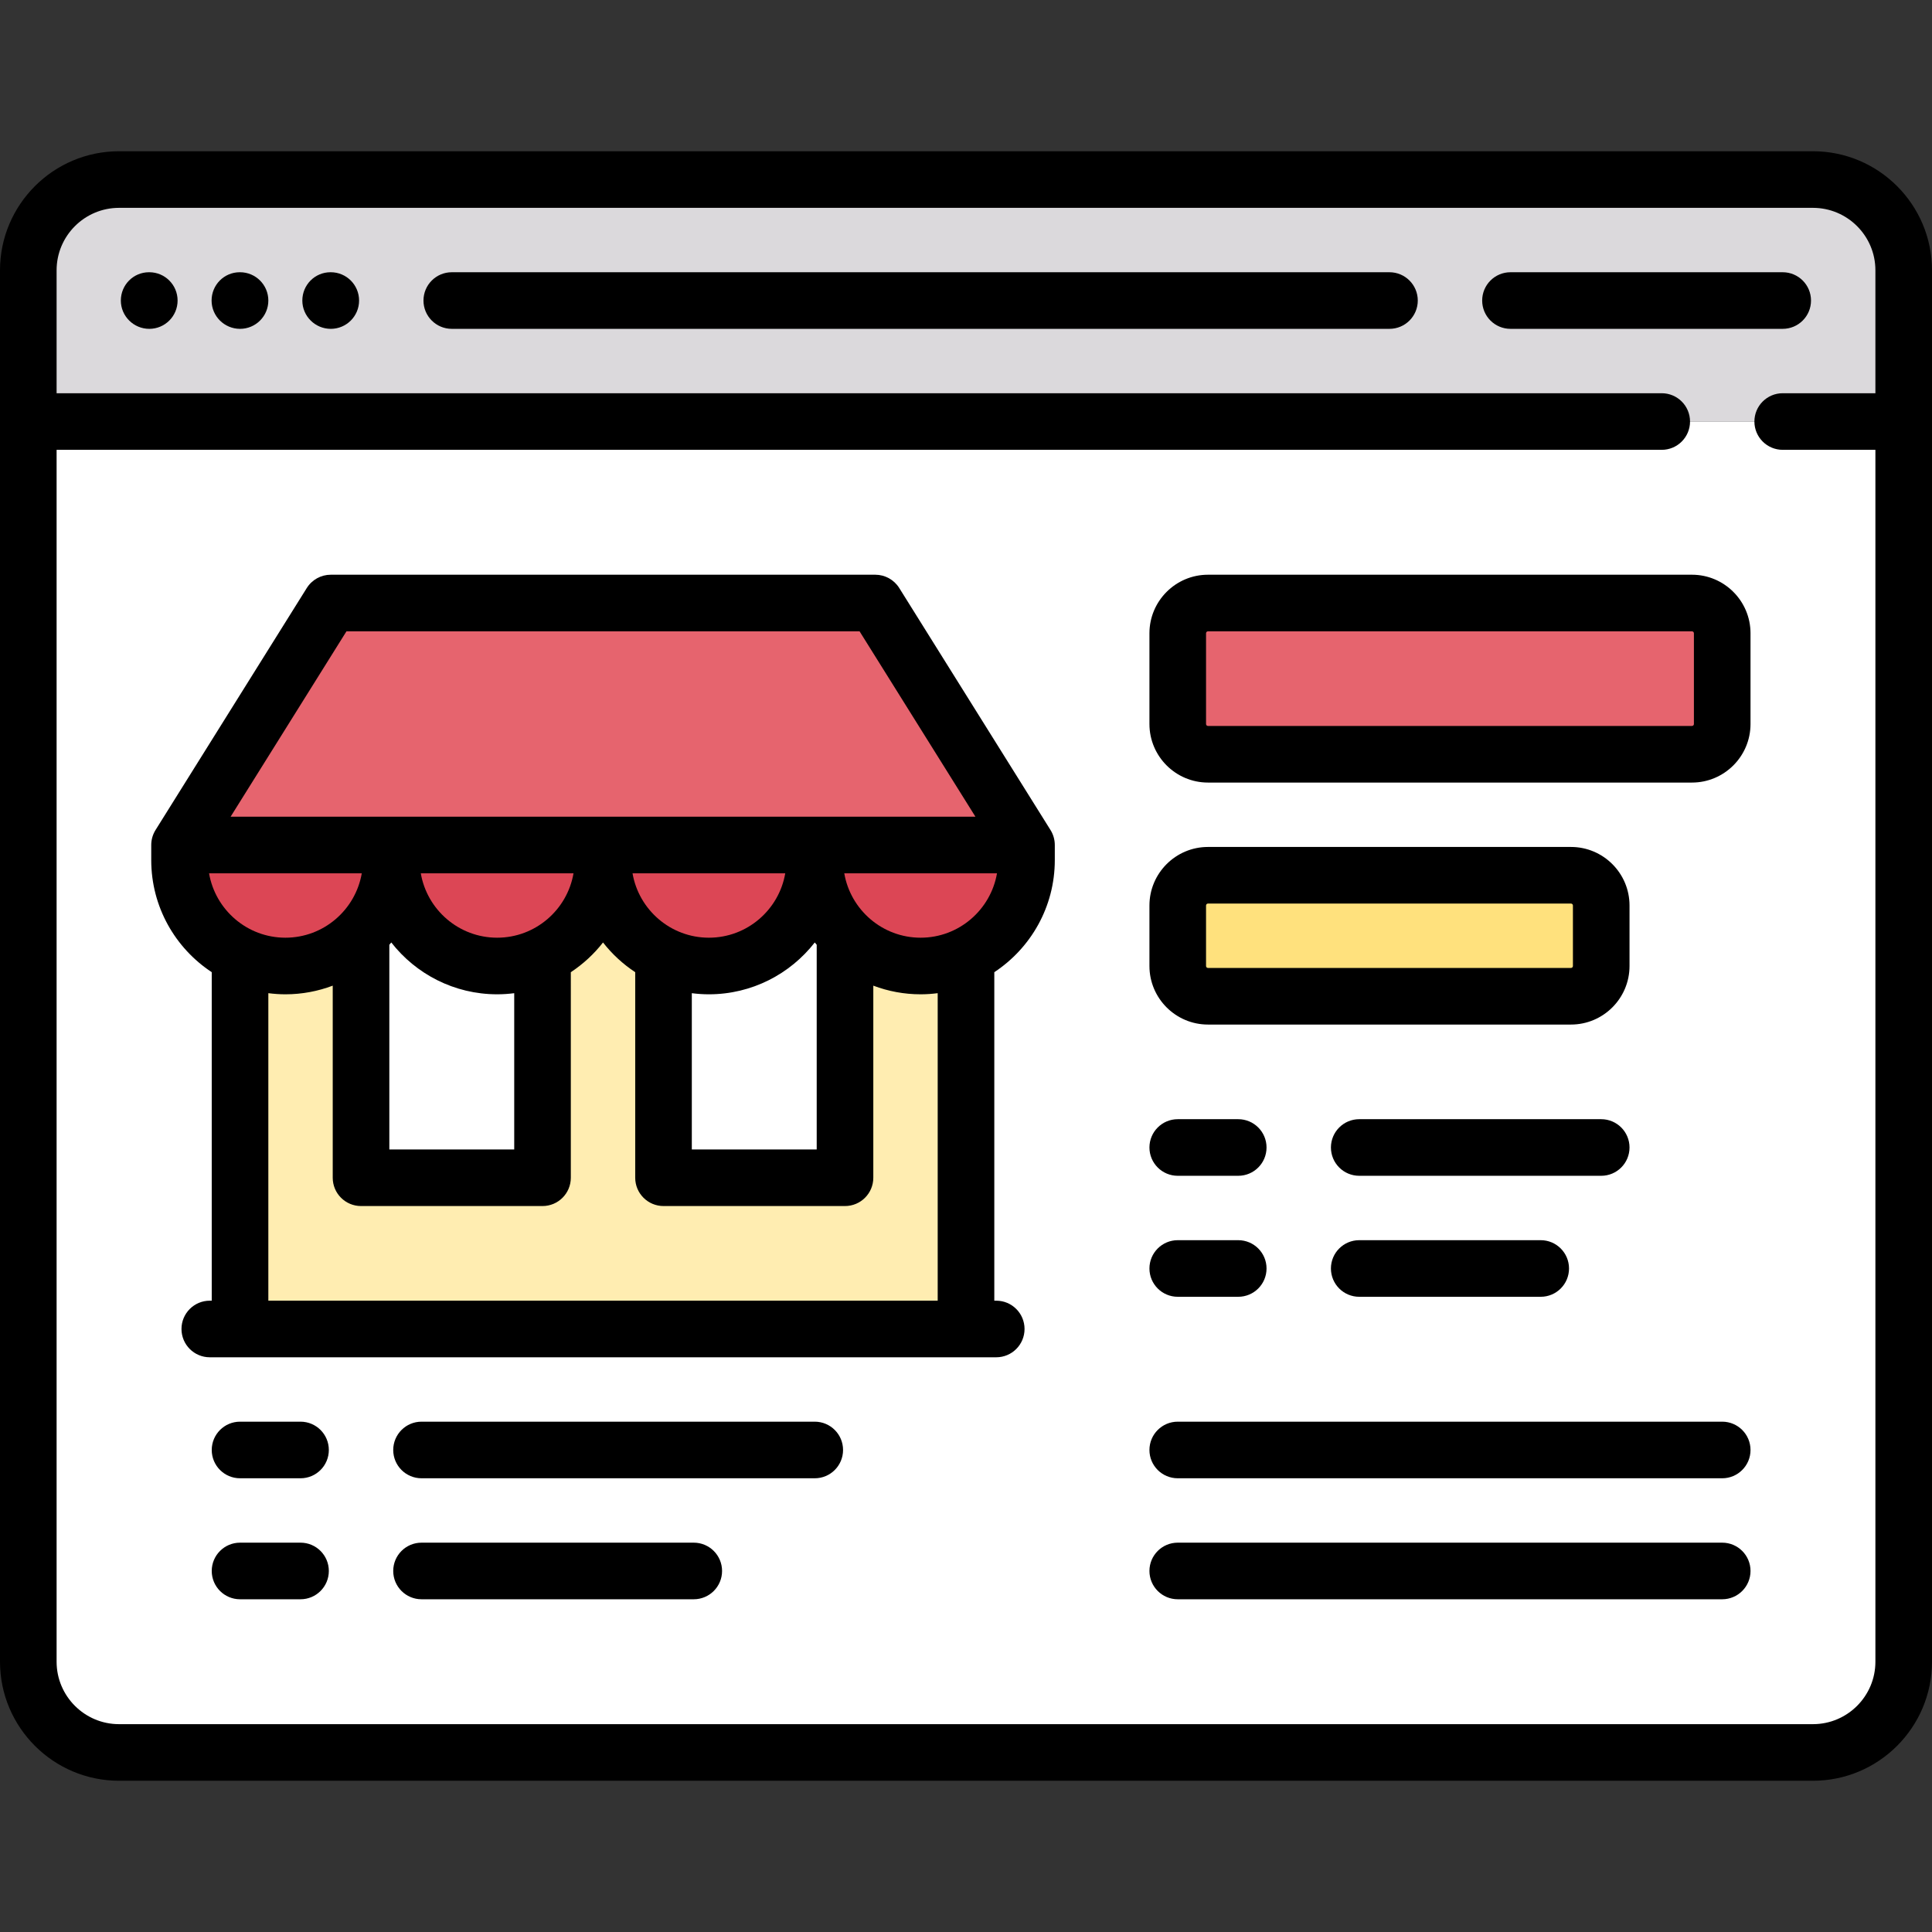 <?xml version="1.0" encoding="iso-8859-1"?>
<!-- Generator: Adobe Illustrator 19.0.0, SVG Export Plug-In . SVG Version: 6.00 Build 0)  -->
<svg version="1.1" id="Capa_1" xmlns="http://www.w3.org/2000/svg" xmlns:xlink="http://www.w3.org/1999/xlink" x="0px" y="0px"
	 viewBox="0 0 511.999 511.999" style="enable-background:new 0 0 511.999 511.999;" xml:space="preserve">
<rect x="0" y="0" width="511.999" height="511.999" fill="#333333" stroke="none"/>
<path style="fill:#DBD9DC;" d="M480.452,47.581H31.548C18.267,47.581,7.5,58.347,7.5,71.629v40.081h497V71.629
	C504.5,58.347,493.733,47.581,480.452,47.581z"/>
<path style="fill:#FFFFFF;" d="M480.452,464.419H31.548c-13.282,0-24.048-10.767-24.048-24.048V111.71h497v328.661
	C504.5,453.653,493.733,464.419,480.452,464.419z"/>
<rect x="63.61" y="223.94" style="fill:#FFEDB1;" width="192.39" height="128.26"/>
<g>
	<rect x="95.68" y="223.94" style="fill:#FFFFFF;" width="48.1" height="88.18"/>
	<rect x="175.84" y="223.94" style="fill:#FFFFFF;" width="48.1" height="88.18"/>
</g>
<path style="fill:#E6646E;" d="M448.387,199.887H320.129c-4.427,0-8.016-3.589-8.016-8.016v-24.048c0-4.427,3.589-8.016,8.016-8.016
	h128.258c4.427,0,8.016,3.589,8.016,8.016v24.048C456.403,196.298,452.814,199.887,448.387,199.887z"/>
<path style="fill:#FFE17D;" d="M416.323,264.016h-96.194c-4.427,0-8.016-3.589-8.016-8.016v-16.032c0-4.427,3.589-8.016,8.016-8.016
	h96.194c4.427,0,8.016,3.589,8.016,8.016V256C424.339,260.427,420.75,264.016,416.323,264.016z"/>
<path style="fill:#E6646E;" d="M227.509,159.806H92.104c-2.764,0-5.333,1.424-6.798,3.768L47.58,223.935v2.42
	c0,15.192,11.376,28.81,26.547,29.604c16.18,0.847,29.565-12.022,29.565-28.017c0,15.495,12.561,28.056,28.056,28.056
	s28.056-12.561,28.056-28.056c0,15.495,12.561,28.056,28.056,28.056s28.056-12.561,28.056-28.056
	c0,15.995,13.385,28.864,29.565,28.017c15.172-0.795,26.548-14.412,26.547-29.604v-2.42l-37.726-60.361
	C232.842,161.23,230.273,159.806,227.509,159.806z"/>
<path style="fill:#DC4655;" d="M70.613,255.564c12.65,2.194,24.106-4.093,29.621-14.111c1.54-2.799,5.543-2.411,7.125,0.364
	C112.187,250.288,121.301,256,131.75,256c10.527,0,19.7-5.798,24.5-14.375c1.61-2.878,5.502-2.878,7.113,0
	c4.8,8.577,13.973,14.375,24.5,14.375c10.449,0,19.563-5.712,24.392-14.183c1.582-2.775,5.584-3.163,7.125-0.364
	c5.514,10.018,16.971,16.305,29.621,14.111c13.686-2.374,23.032-15.318,23.032-29.208v-2.42H47.581v2.42
	C47.581,240.246,56.927,253.19,70.613,255.564z"/>
<path d="M39.564,72.146h-0.08c-4.142,0-7.46,3.357-7.46,7.5s3.398,7.5,7.54,7.5s7.5-3.357,7.5-7.5S43.707,72.146,39.564,72.146z"/>
<path d="M87.661,72.146h-0.08c-4.142,0-7.46,3.357-7.46,7.5s3.398,7.5,7.54,7.5s7.5-3.357,7.5-7.5S91.803,72.146,87.661,72.146z"/>
<path d="M63.613,72.146h-0.08c-4.142,0-7.46,3.357-7.46,7.5s3.398,7.5,7.54,7.5s7.5-3.357,7.5-7.5S67.755,72.146,63.613,72.146z"/>
<path d="M479.936,79.646c0-4.143-3.358-7.5-7.5-7.5h-72.145c-4.142,0-7.5,3.357-7.5,7.5s3.358,7.5,7.5,7.5h72.145
	C476.578,87.146,479.936,83.788,479.936,79.646z"/>
<path d="M368.226,72.146h-248.5c-4.142,0-7.5,3.357-7.5,7.5s3.358,7.5,7.5,7.5h248.5c4.142,0,7.5-3.357,7.5-7.5
	S372.368,72.146,368.226,72.146z"/>
<path d="M480.452,40.081H31.548C14.152,40.081,0,54.233,0,71.629v368.742c0,17.396,14.152,31.548,31.548,31.548h448.903
	c17.396,0,31.548-14.152,31.548-31.548V71.629C512,54.233,497.848,40.081,480.452,40.081z M480.452,456.919H31.548
	c-9.125,0-16.548-7.424-16.548-16.548V119.21h425.375c4.142,0,7.5-3.357,7.5-7.5s-3.358-7.5-7.5-7.5H15V71.629
	c0-9.124,7.423-16.548,16.548-16.548h448.903c9.125,0,16.548,7.424,16.548,16.548v32.581h-24.565c-4.142,0-7.5,3.357-7.5,7.5
	s3.358,7.5,7.5,7.5H497v321.161C497,449.495,489.577,456.919,480.452,456.919z"/>
<path d="M279.532,227.943v-4.008c0-1.405-0.395-2.783-1.14-3.975l-40.081-64.129c-1.371-2.193-3.774-3.525-6.36-3.525H87.661
	c-2.586,0-4.989,1.332-6.36,3.525L41.22,219.96c-0.745,1.191-1.14,2.569-1.14,3.975v4.008c0,12.399,6.383,23.33,16.032,29.695
	v87.055h-0.516c-4.142,0-7.5,3.357-7.5,7.5s3.358,7.5,7.5,7.5h208.419c4.142,0,7.5-3.357,7.5-7.5s-3.358-7.5-7.5-7.5H263.5v-87.055
	C273.149,251.273,279.532,240.343,279.532,227.943z M91.818,167.307h135.977l30.705,49.129H61.113L91.818,167.307z M183.339,263.206
	c1.483,0.189,2.991,0.294,4.524,0.294c11.389,0,21.544-5.383,28.057-13.737c0.163,0.21,0.347,0.402,0.516,0.607v54.244h-33.097
	L183.339,263.206L183.339,263.206z M167.626,231.436H208.1c-1.666,9.674-10.095,17.064-20.237,17.064
	C177.721,248.5,169.292,241.11,167.626,231.436z M131.75,248.5c-10.142,0-18.571-7.39-20.237-17.064h40.474
	C150.321,241.11,141.892,248.5,131.75,248.5z M136.274,263.206v41.408h-33.097v-54.244c0.169-0.205,0.353-0.397,0.516-0.607
	c6.512,8.354,16.668,13.737,28.057,13.737C133.283,263.5,134.792,263.395,136.274,263.206z M55.4,231.436h40.474
	C94.208,241.11,85.779,248.5,75.637,248.5S57.066,241.11,55.4,231.436z M248.5,344.693H71.113v-81.491
	c1.483,0.189,2.991,0.298,4.524,0.298c4.413,0,8.637-0.817,12.54-2.293v50.906c0,4.143,3.358,7.5,7.5,7.5h48.097
	c4.142,0,7.5-3.357,7.5-7.5V257.64c3.255-2.147,6.141-4.809,8.532-7.877c2.391,3.068,5.278,5.73,8.532,7.877v54.473
	c0,4.143,3.358,7.5,7.5,7.5h48.097c4.142,0,7.5-3.357,7.5-7.5v-50.906c3.903,1.476,8.127,2.293,12.54,2.293
	c1.534,0,3.041-0.109,4.524-0.298v81.491H248.5z M243.976,248.5c-10.142,0-18.571-7.39-20.237-17.064h40.474
	C262.547,241.11,254.118,248.5,243.976,248.5z"/>
<path d="M448.387,152.307H320.129c-8.556,0-15.516,6.96-15.516,15.516v24.049c0,8.556,6.96,15.516,15.516,15.516h128.258
	c8.556,0,15.516-6.96,15.516-15.516v-24.049C463.903,159.267,456.943,152.307,448.387,152.307z M448.903,191.871
	c0,0.284-0.231,0.516-0.516,0.516H320.129c-0.285,0-0.516-0.231-0.516-0.516v-24.049c0-0.284,0.231-0.516,0.516-0.516h128.258
	c0.285,0,0.516,0.231,0.516,0.516L448.903,191.871L448.903,191.871z"/>
<path d="M320.129,271.517h96.194c8.556,0,15.516-6.961,15.516-15.517v-16.032c0-8.556-6.96-15.517-15.516-15.517h-96.194
	c-8.556,0-15.516,6.961-15.516,15.517V256C304.613,264.556,311.573,271.517,320.129,271.517z M319.613,239.968
	c0-0.285,0.231-0.517,0.516-0.517h96.194c0.285,0,0.516,0.231,0.516,0.517V256c0,0.285-0.231,0.517-0.516,0.517h-96.194
	c-0.285,0-0.516-0.231-0.516-0.517V239.968z"/>
<path d="M312.113,311.596h16.032c4.142,0,7.5-3.357,7.5-7.5s-3.358-7.5-7.5-7.5h-16.032c-4.142,0-7.5,3.357-7.5,7.5
	S307.971,311.596,312.113,311.596z"/>
<path d="M431.839,304.096c0-4.143-3.358-7.5-7.5-7.5H360.21c-4.142,0-7.5,3.357-7.5,7.5s3.358,7.5,7.5,7.5h64.129
	C428.481,311.596,431.839,308.239,431.839,304.096z"/>
<path d="M360.209,328.661c-4.142,0-7.5,3.357-7.5,7.5s3.358,7.5,7.5,7.5h48.097c4.142,0,7.5-3.357,7.5-7.5s-3.358-7.5-7.5-7.5
	H360.209z"/>
<path d="M183.855,408.822h-72.146c-4.142,0-7.5,3.357-7.5,7.5s3.358,7.5,7.5,7.5h72.146c4.142,0,7.5-3.357,7.5-7.5
	S187.997,408.822,183.855,408.822z"/>
<path d="M215.919,376.758h-104.21c-4.142,0-7.5,3.357-7.5,7.5s3.358,7.5,7.5,7.5h104.21c4.142,0,7.5-3.357,7.5-7.5
	S220.062,376.758,215.919,376.758z"/>
<path d="M456.403,376.758h-144.29c-4.142,0-7.5,3.357-7.5,7.5s3.358,7.5,7.5,7.5h144.291c4.142,0,7.5-3.357,7.5-7.5
	S460.545,376.758,456.403,376.758z"/>
<path d="M456.403,408.822h-144.29c-4.142,0-7.5,3.357-7.5,7.5s3.358,7.5,7.5,7.5h144.291c4.142,0,7.5-3.357,7.5-7.5
	S460.545,408.822,456.403,408.822z"/>
<path d="M79.645,376.758H63.613c-4.142,0-7.5,3.357-7.5,7.5s3.358,7.5,7.5,7.5h16.032c4.142,0,7.5-3.357,7.5-7.5
	S83.787,376.758,79.645,376.758z"/>
<path d="M79.645,408.822H63.613c-4.142,0-7.5,3.357-7.5,7.5s3.358,7.5,7.5,7.5h16.032c4.142,0,7.5-3.357,7.5-7.5
	S83.787,408.822,79.645,408.822z"/>
<path d="M312.113,343.661h16.032c4.142,0,7.5-3.357,7.5-7.5s-3.358-7.5-7.5-7.5h-16.032c-4.142,0-7.5,3.357-7.5,7.5
	S307.971,343.661,312.113,343.661z"/>
<g>
</g>
<g>
</g>
<g>
</g>
<g>
</g>
<g>
</g>
<g>
</g>
<g>
</g>
<g>
</g>
<g>
</g>
<g>
</g>
<g>
</g>
<g>
</g>
<g>
</g>
<g>
</g>
<g>
</g>
</svg>
